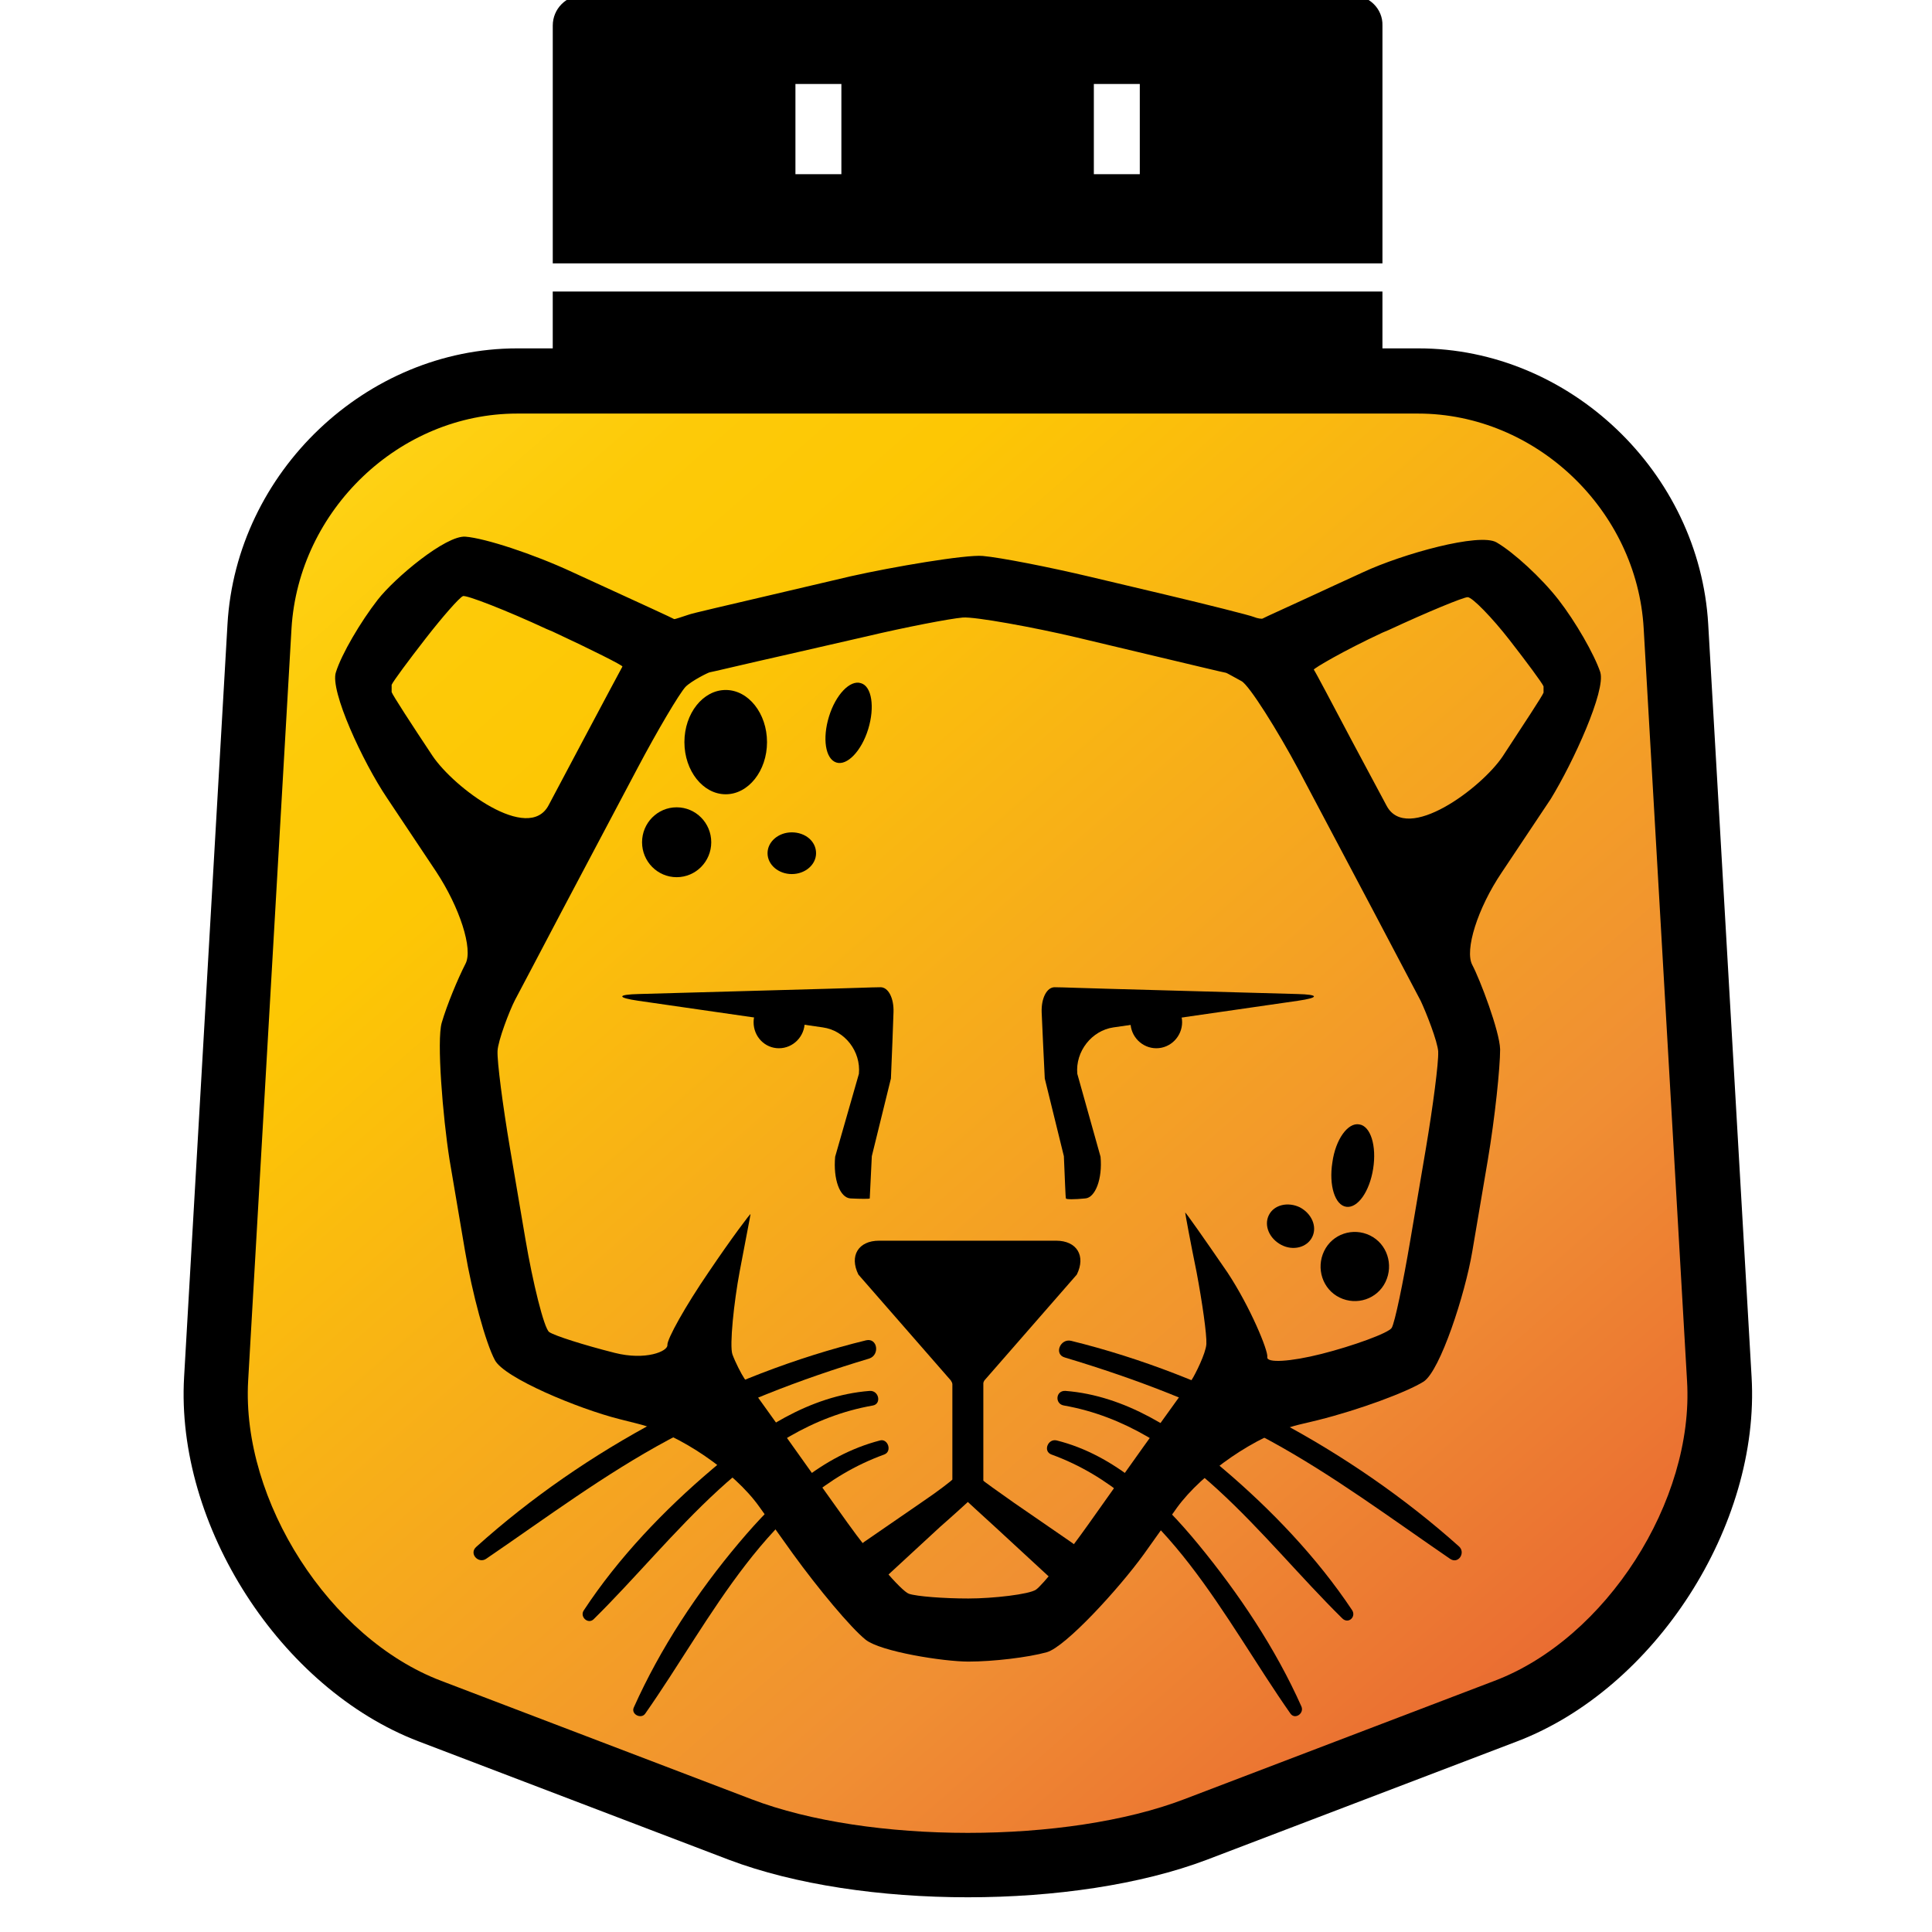 <?xml version="1.0" encoding="UTF-8" standalone="no"?>
<!-- Created with Inkscape (http://www.inkscape.org/) -->

<svg
   xmlns:dc="http://purl.org/dc/elements/1.1/"
   xmlns:cc="http://creativecommons.org/ns#"
   xmlns:rdf="http://www.w3.org/1999/02/22-rdf-syntax-ns#"
   xmlns:svg="http://www.w3.org/2000/svg"
   xmlns="http://www.w3.org/2000/svg"
   xmlns:xlink="http://www.w3.org/1999/xlink"
   xmlns:sodipodi="http://sodipodi.sourceforge.net/DTD/sodipodi-0.dtd"
   xmlns:inkscape="http://www.inkscape.org/namespaces/inkscape"
   width="256"
   height="256"
   viewBox="0 0 67.733 67.733"
   version="1.1"
   id="svg8"
   inkscape:version="0.92.3 (2405546, 2018-03-11)"
   sodipodi:docname="PRDL.svg">
  <defs
     id="defs2">
    <path
       d="m 64.6,76.7 c -25.9,0 -48.4,21.2 -49.9,47.1 L 6.3,268 c -1.5,25.9 17.1,54.5 41.4,63.7 l 60.1,22.7 c 24.3,9.1 64,9.1 88.2,0 l 60.1,-22.7 C 280.4,322.5 299,293.9 297.5,268 L 289.1,123.7 C 287.6,97.8 265.1,76.6 239.2,76.6 H 64.6 Z"
       id="SVGID_1_"
       inkscape:connector-curvature="0" />
  </defs>
  <sodipodi:namedview
     id="base"
     pagecolor="#ffffff"
     bordercolor="#666666"
     borderopacity="1.0"
     inkscape:pageopacity="0.0"
     inkscape:pageshadow="2"
     inkscape:zoom="2.1015625"
     inkscape:cx="68.04461"
     inkscape:cy="166.06691"
     inkscape:document-units="mm"
     inkscape:current-layer="g432"
     showgrid="false"
     inkscape:snap-page="true"
     showguides="true"
     inkscape:guide-bbox="true"
     inkscape:window-width="1366"
     inkscape:window-height="705"
     inkscape:window-x="-8"
     inkscape:window-y="-8"
     inkscape:window-maximized="1"
     units="px"
     inkscape:snap-grids="false">
    <sodipodi:guide
       position="228.446,173.171"
       orientation="1,0"
       id="guide473"
       inkscape:locked="false" />
  </sodipodi:namedview>
  <g
     inkscape:label="Layer 1"
     inkscape:groupmode="layer"
     id="layer1"
     transform="translate(0,-229.267)">
    <g
       id="g432"
       transform="matrix(0.461,0,0,0.464,30.973,60.455)">
      <rect
         id="rect308"
         height="4.334"
         width="63.097"
         y="385.846"
         x="-25.151"
         style="stroke-width:0.393" />
      <g
         id="g335"
         transform="matrix(0.393,0,0,0.394,-53.224,362.401)">
        <defs
           id="defs311">
          <path
             d="m 64.6,76.7 c -25.9,0 -48.4,21.2 -49.9,47.1 L 6.3,268 c -1.5,25.9 17.1,54.5 41.4,63.7 l 60.1,22.7 c 24.3,9.1 64,9.1 88.2,0 l 60.1,-22.7 C 280.4,322.5 299,293.9 297.5,268 L 289.1,123.7 C 287.6,97.8 265.1,76.6 239.2,76.6 H 64.6 Z"
             id="path393"
             inkscape:connector-curvature="0" />
        </defs>
        <clipPath
           id="SVGID_2_">
          <use
             id="use313"
             style="overflow:visible"
             xlink:href="#SVGID_1_"
             x="0"
             y="0"
             width="100%"
             height="100%" />
        </clipPath>
        <linearGradient
           gradientTransform="matrix(-298.962,-340.598,-340.598,298.962,126355.73,-110257.84)"
           y2="370.102"
           x2="1"
           y1="370.102"
           x1="0"
           gradientUnits="userSpaceOnUse"
           id="SVGID_3_">
          <stop
             id="stop316"
             style="stop-color:#E2322E"
             offset="0" />
          <stop
             id="stop318"
             style="stop-color:#E86131"
             offset="0.112" />
          <stop
             id="stop320"
             style="stop-color:#F08F33"
             offset="0.332" />
          <stop
             id="stop322"
             style="stop-color:#FDC704"
             offset="0.719" />
          <stop
             id="stop324"
             style="stop-color:#FDCA08"
             offset="0.795" />
          <stop
             id="stop326"
             style="stop-color:#FED114"
             offset="0.867" />
          <stop
             id="stop328"
             style="stop-color:#FEDD22"
             offset="0.936" />
          <stop
             id="stop330"
             style="stop-color:#FEEC31"
             offset="1" />
        </linearGradient>
        <polygon
           id="polygon333"
           clip-path="url(#SVGID_2_)"
           points="132.8,509.3 -137.4,201.5 170.9,-69.1 441.2,238.7 "
           class="st0"
           style="fill:url(#SVGID_3_)" />
      </g>
      <path
         id="path337"
         d="m 6.417,507.172 c -6.596,0 -13.153,-0.946 -18.179,-2.837 l -23.597,-8.945 c -10.483,-3.98 -18.493,-16.313 -17.826,-27.544 l 3.298,-56.86 c 0.667,-11.506 10.562,-20.845 22.027,-20.845 h 68.554 c 11.465,0 21.359,9.339 22.027,20.845 l 3.298,56.86 c 0.667,11.23 -7.342,23.564 -17.826,27.544 l -23.597,8.945 c -5.026,1.891 -11.583,2.837 -18.179,2.837 M -27.86,395.067 c -8.952,0 -16.609,7.29 -17.158,16.235 l -3.298,56.86 c -0.51,9.063 6.204,19.466 14.685,22.657 l 23.597,8.945 c 8.913,3.389 23.99,3.389 32.903,0 l 23.597,-8.945 c 8.481,-3.192 15.195,-13.594 14.645,-22.657 l -3.298,-56.86 c -0.51,-8.945 -8.206,-16.235 -17.158,-16.235 z"
         inkscape:connector-curvature="0"
         style="stroke-width:0.393" />
      <path
         id="path339"
         d="m 54.515,414.611 c -0.471,-1.379 -1.885,-3.822 -3.18,-5.477 -1.296,-1.655 -3.416,-3.586 -4.712,-4.334 -1.296,-0.749 -7.146,0.867 -10.13,2.246 l -2.16,0.985 c -2.984,1.379 -5.458,2.482 -5.497,2.522 -0.039,0.039 -0.393,0 -0.667,-0.118 -0.275,-0.118 -3.573,-0.946 -6.753,-1.694 l -5.693,-1.34 c -3.18,-0.749 -6.832,-1.458 -8.167,-1.576 -1.296,-0.118 -6.871,0.827 -10.052,1.537 l -6.086,1.419 c -3.18,0.749 -6.007,1.379 -6.282,1.497 -0.275,0.079 -1.021,0.355 -1.06,0.315 -0.039,-0.039 -2.631,-1.222 -5.575,-2.561 l -2.16,-0.985 c -2.984,-1.379 -6.636,-2.561 -8.128,-2.679 -1.492,-0.118 -5.379,3.113 -6.675,4.768 -1.296,1.655 -2.748,4.098 -3.18,5.477 -0.471,1.379 2.042,6.778 3.887,9.496 l 3.73,5.556 c 1.806,2.719 2.827,5.871 2.238,6.975 -0.589,1.143 -1.413,3.113 -1.806,4.453 -0.393,1.34 0.079,7.093 0.589,10.324 l 1.178,6.896 c 0.55,3.231 1.571,6.975 2.277,8.275 0.707,1.34 6.321,3.665 9.463,4.453 l 1.413,0.355 c 3.18,0.788 7.342,3.625 9.227,6.265 l 2.552,3.546 c 1.924,2.64 4.398,5.595 5.536,6.502 1.139,0.906 5.929,1.655 7.813,1.655 1.885,0 4.555,-0.315 5.968,-0.709 1.413,-0.394 5.458,-4.768 7.382,-7.408 l 2.513,-3.507 c 1.924,-2.64 6.047,-5.477 9.227,-6.265 l 1.492,-0.355 c 3.18,-0.788 6.793,-2.128 8.049,-2.916 1.256,-0.827 3.141,-6.581 3.691,-9.812 l 1.178,-6.896 c 0.55,-3.231 0.942,-7.014 0.942,-8.393 -0.039,-1.379 -1.531,-5.28 -2.12,-6.383 -0.589,-1.103 0.393,-4.256 2.238,-6.975 l 3.73,-5.556 c 1.728,-2.798 4.201,-8.196 3.769,-9.575 m -88.814,6.305 c -1.61,-2.404 -3.023,-4.571 -3.102,-4.807 v -0.236 -0.315 c 0.118,-0.276 1.296,-1.852 2.591,-3.507 1.296,-1.655 2.552,-3.074 2.827,-3.192 0.236,-0.118 3.377,1.103 6.361,2.482 l 0.471,0.197 c 2.984,1.379 5.34,2.561 5.301,2.64 -0.039,0.079 -1.453,2.679 -2.984,5.556 l -2.631,4.926 c -1.531,2.877 -7.185,-1.3 -8.834,-3.743 m 76.486,22.382 c 0.039,0.788 -0.393,4.098 -0.942,7.329 l -1.178,6.896 c -0.55,3.231 -1.178,6.226 -1.413,6.62 -0.236,0.394 -2.984,1.379 -5.34,1.97 -2.356,0.591 -4.201,0.709 -4.123,0.236 0.079,-0.473 -1.296,-3.783 -3.023,-6.383 -1.767,-2.561 -3.22,-4.61 -3.22,-4.532 0,0.079 0.393,2.207 0.864,4.492 0.432,2.285 0.785,4.729 0.746,5.438 -0.039,0.709 -0.864,2.325 -1.099,2.679 -0.275,0.355 -1.453,2.01 -2.631,3.625 -1.178,1.616 -3.534,4.926 -5.222,7.29 -1.688,2.364 -3.494,4.61 -4.005,4.965 -0.51,0.355 -3.259,0.67 -5.144,0.67 -1.885,0 -3.926,-0.158 -4.515,-0.355 -0.589,-0.197 -2.945,-2.955 -4.672,-5.359 -1.728,-2.404 -4.083,-5.674 -5.261,-7.329 -1.178,-1.616 -2.317,-3.231 -2.591,-3.586 -0.236,-0.355 -0.667,-1.182 -0.903,-1.813 -0.236,-0.67 0.118,-3.98 0.55,-6.265 0.432,-2.285 0.825,-4.256 0.825,-4.334 0,-0.079 -1.413,1.773 -3.18,4.374 -1.767,2.561 -3.18,5.083 -3.141,5.517 0.039,0.473 -1.649,1.182 -4.005,0.591 -2.356,-0.591 -4.594,-1.3 -4.986,-1.576 -0.393,-0.276 -1.256,-3.783 -1.806,-7.014 l -1.178,-6.896 c -0.55,-3.231 -0.982,-6.541 -0.942,-7.329 0.039,-0.788 0.903,-3.034 1.335,-3.862 0.432,-0.827 2.042,-3.822 3.573,-6.738 l 5.732,-10.757 c 1.531,-2.877 3.18,-5.635 3.652,-6.147 0.471,-0.473 1.767,-1.103 1.845,-1.103 0.079,0 2.709,-0.63 5.89,-1.34 l 5.89,-1.34 c 3.18,-0.749 6.518,-1.379 7.46,-1.458 0.903,-0.079 5.458,0.749 8.638,1.497 l 5.497,1.3 c 3.18,0.749 5.811,1.379 5.89,1.379 0.039,0 0.589,0.315 1.178,0.63 0.589,0.315 2.748,3.743 4.319,6.659 l 5.732,10.757 c 1.531,2.877 3.141,5.911 3.573,6.738 0.393,0.827 1.296,3.074 1.335,3.862 m 8.01,-27.15 c -0.079,0.236 -1.492,2.364 -3.102,4.807 -1.61,2.404 -7.303,6.62 -8.834,3.743 l -2.631,-4.886 c -1.531,-2.877 -2.827,-5.32 -2.906,-5.398 -0.039,-0.079 2.238,-1.419 5.222,-2.798 l 0.471,-0.197 c 2.984,-1.379 5.693,-2.482 6.007,-2.482 0.353,0 1.885,1.576 3.18,3.231 1.296,1.655 2.474,3.231 2.591,3.507 v 0.315 z"
         inkscape:connector-curvature="0"
         style="stroke-width:0.393" />
      <path
         id="path341"
         d="m -1.906,460.123 c -0.707,-1.419 0,-2.561 1.571,-2.561 H 13.132 c 1.571,0 2.277,1.143 1.571,2.561 l -7.028,7.999 c -0.707,1.419 -1.845,1.419 -2.552,0 z"
         inkscape:connector-curvature="0"
         style="stroke-width:0.393" />
      <path
         id="path343"
         d="m 6.417,477.304 c 0,0 0.942,0.867 2.12,1.931 l 4.555,4.177 c 1.178,1.064 2.434,1.182 2.827,0.236 0.393,-0.946 -0.353,-2.443 -1.649,-3.31 L 9.951,477.382 c -1.296,-0.906 -2.356,-1.655 -2.356,-1.694 0,-0.039 0,-1.419 0,-2.995 v -8.078 c 0,-1.576 -0.236,-3.389 -0.51,-4.059 H 6.417 5.75 c -0.275,0.63 -0.51,2.482 -0.51,4.059 v 8.078 c 0,1.576 0,2.916 0,2.916 0,0.039 -1.06,0.867 -2.356,1.734 l -4.319,2.955 c -1.296,0.906 -2.042,2.364 -1.649,3.31 0.393,0.946 1.649,0.827 2.827,-0.236 L 4.297,479.195 c 1.178,-1.025 2.12,-1.891 2.12,-1.891"
         inkscape:connector-curvature="0"
         style="stroke-width:0.393" />
      <path
         id="path345"
         d="m -18.594,438.924 c -1.688,0.039 -1.688,0.276 -0.039,0.512 l 14.017,2.01 c 1.688,0.236 2.906,1.813 2.748,3.507 l -1.806,6.265 c -0.157,1.694 0.353,3.113 1.178,3.152 0.785,0.039 1.453,0.039 1.453,0 0,-0.079 0.079,-1.497 0.157,-3.192 l 1.453,-5.871 c 0.079,-1.694 0.157,-3.94 0.196,-5.004 0.039,-1.064 -0.393,-1.891 -0.982,-1.891 -0.589,0 -2.434,0.079 -4.123,0.118 z"
         inkscape:connector-curvature="0"
         style="stroke-width:0.393" />
      <path
         id="path347"
         d="m 17.136,438.53 c -1.688,-0.039 -3.534,-0.118 -4.123,-0.118 -0.589,0 -1.021,0.827 -0.982,1.891 0.039,1.064 0.157,3.31 0.236,5.004 l 1.453,5.871 c 0.079,1.694 0.118,3.113 0.157,3.192 0,0.079 0.667,0.079 1.453,0 0.785,-0.039 1.335,-1.497 1.178,-3.152 l -1.767,-6.265 c -0.157,-1.694 1.099,-3.271 2.748,-3.507 l 14.017,-2.01 c 1.649,-0.236 1.649,-0.473 -0.039,-0.512 z"
         inkscape:connector-curvature="0"
         style="stroke-width:0.393" />
      <path
         id="path349"
         d="m -5.99,441.052 c 0,1.064 -0.864,1.97 -1.963,1.97 -1.06,0 -1.924,-0.867 -1.924,-1.97 0,-1.064 0.864,-1.931 1.924,-1.931 1.099,-0.039 1.963,0.867 1.963,1.931"
         inkscape:connector-curvature="0"
         style="stroke-width:0.393" />
      <path
         id="path351"
         d="m 22.712,441.052 c 0,1.064 -0.864,1.97 -1.963,1.97 -1.06,0 -1.963,-0.867 -1.963,-1.97 0,-1.064 0.864,-1.931 1.963,-1.931 1.06,-0.039 1.963,0.867 1.963,1.931"
         inkscape:connector-curvature="0"
         style="stroke-width:0.393" />
      <path
         id="path353"
         d="m -1.318,465.088 c -10.719,2.601 -21.399,8.235 -29.644,15.604 -0.589,0.512 0.157,1.3 0.746,0.906 4.594,-3.113 8.991,-6.383 13.86,-8.984 4.869,-2.601 9.973,-4.571 15.274,-6.147 0.825,-0.276 0.628,-1.576 -0.236,-1.379"
         inkscape:connector-curvature="0"
         style="stroke-width:0.393" />
      <path
         id="path355"
         d="m -1.043,468.911 c -4.594,0.355 -8.559,2.995 -11.975,5.911 -3.652,3.074 -7.146,6.699 -9.777,10.679 -0.314,0.473 0.314,1.064 0.746,0.67 6.282,-6.147 11.975,-14.54 21.242,-16.156 0.667,-0.118 0.471,-1.143 -0.236,-1.103"
         inkscape:connector-curvature="0"
         style="stroke-width:0.393" />
      <path
         id="path357"
         d="m -0.257,472.654 c -4.437,1.143 -7.813,4.295 -10.719,7.723 -3.18,3.743 -6.007,7.999 -8.01,12.452 -0.236,0.512 0.55,0.906 0.864,0.473 5.065,-7.172 9.305,-16.392 18.179,-19.584 0.628,-0.236 0.275,-1.222 -0.314,-1.064"
         inkscape:connector-curvature="0"
         style="stroke-width:0.393" />
      <path
         id="path359"
         d="m 13.799,466.389 c 5.418,1.616 10.64,3.586 15.627,6.305 4.79,2.601 9.148,5.832 13.664,8.905 0.628,0.433 1.217,-0.473 0.667,-0.946 -8.206,-7.29 -18.847,-12.925 -29.487,-15.525 -0.825,-0.197 -1.335,1.025 -0.471,1.261"
         inkscape:connector-curvature="0"
         style="stroke-width:0.393" />
      <path
         id="path361"
         d="m 13.72,470.014 c 9.227,1.616 14.92,9.969 21.163,16.077 0.471,0.473 1.099,-0.118 0.746,-0.63 -2.67,-3.98 -6.164,-7.605 -9.816,-10.679 -3.416,-2.916 -7.421,-5.517 -11.975,-5.871 -0.746,-0.039 -0.825,0.985 -0.118,1.103"
         inkscape:connector-curvature="0"
         style="stroke-width:0.393" />
      <path
         id="path363"
         d="m 12.778,473.718 c 8.834,3.192 13.114,12.412 18.179,19.584 0.353,0.473 1.06,-0.039 0.825,-0.552 -1.963,-4.374 -4.751,-8.511 -7.813,-12.215 -2.866,-3.468 -6.361,-6.778 -10.798,-7.881 -0.667,-0.158 -1.06,0.827 -0.393,1.064"
         inkscape:connector-curvature="0"
         style="stroke-width:0.393" />
      <path
         id="path365"
         d="m -8.856,419.892 c 0,2.167 -1.413,3.94 -3.141,3.94 -1.728,0 -3.141,-1.773 -3.141,-3.94 0,-2.167 1.413,-3.94 3.141,-3.94 1.728,0 3.141,1.773 3.141,3.94"
         inkscape:connector-curvature="0"
         style="stroke-width:0.393" />
      <path
         id="path367"
         d="m -13.097,427.457 c 0,1.458 -1.178,2.64 -2.631,2.64 -1.453,0 -2.631,-1.182 -2.631,-2.64 0,-1.458 1.178,-2.64 2.631,-2.64 1.453,0 2.631,1.182 2.631,2.64"
         inkscape:connector-curvature="0"
         style="stroke-width:0.393" />
      <path
         id="path369"
         d="m -1.16,418.907 c -0.51,1.655 -1.61,2.798 -2.434,2.522 -0.825,-0.276 -1.06,-1.813 -0.55,-3.468 0.51,-1.655 1.61,-2.798 2.434,-2.522 0.825,0.236 1.06,1.813 0.55,3.468"
         inkscape:connector-curvature="0"
         style="stroke-width:0.393" />
      <path
         id="path371"
         d="m -5.126,428.285 c 0,0.867 -0.825,1.576 -1.845,1.576 -1.021,0 -1.845,-0.709 -1.845,-1.576 0,-0.867 0.825,-1.576 1.845,-1.576 1.021,0 1.845,0.67 1.845,1.576"
         inkscape:connector-curvature="0"
         style="stroke-width:0.393" />
      <path
         id="path373"
         d="m 33.509,458.35 c -0.628,1.3 -0.118,2.877 1.178,3.507 1.296,0.63 2.866,0.118 3.494,-1.182 0.628,-1.3 0.118,-2.877 -1.178,-3.507 -1.296,-0.63 -2.866,-0.118 -3.494,1.182"
         inkscape:connector-curvature="0"
         style="stroke-width:0.393" />
      <path
         id="path375"
         d="m 34.138,451.652 c -0.275,1.734 0.196,3.231 1.06,3.349 0.864,0.118 1.767,-1.143 2.042,-2.877 0.275,-1.734 -0.196,-3.231 -1.06,-3.349 -0.864,-0.158 -1.806,1.143 -2.042,2.877"
         inkscape:connector-curvature="0"
         style="stroke-width:0.393" />
      <path
         id="path377"
         d="m 29.308,455.631 c -0.393,0.788 0.039,1.773 0.942,2.246 0.903,0.473 1.963,0.197 2.356,-0.591 0.393,-0.788 -0.039,-1.773 -0.942,-2.246 -0.903,-0.433 -1.963,-0.197 -2.356,0.591"
         inkscape:connector-curvature="0"
         style="stroke-width:0.393" />
      <path
         id="path379"
         d="m 35.669,363.465 h -58.542 c -1.256,0 -2.277,1.025 -2.277,2.285 v 17.968 h 63.097 v -17.968 c 0.039,-1.261 -1.021,-2.285 -2.277,-2.285 m -38.871,13.516 h -3.494 v -6.817 h 3.494 z m 22.694,0 h -3.494 v -6.817 h 3.494 z"
         inkscape:connector-curvature="0"
         style="stroke-width:0.393" />
      <rect
         id="rect381"
         height="145.835"
         width="119.283"
         class="st1"
         x="-53.224"
         y="362.401"
         style="fill:none;stroke-width:0.393" />
    </g>
  </g>
  <style
     id="style306"
     type="text/css">
	.st0{clip-path:url(#SVGID_2_);fill:url(#SVGID_3_);}
	.st1{fill:none;}
</style>
</svg>
